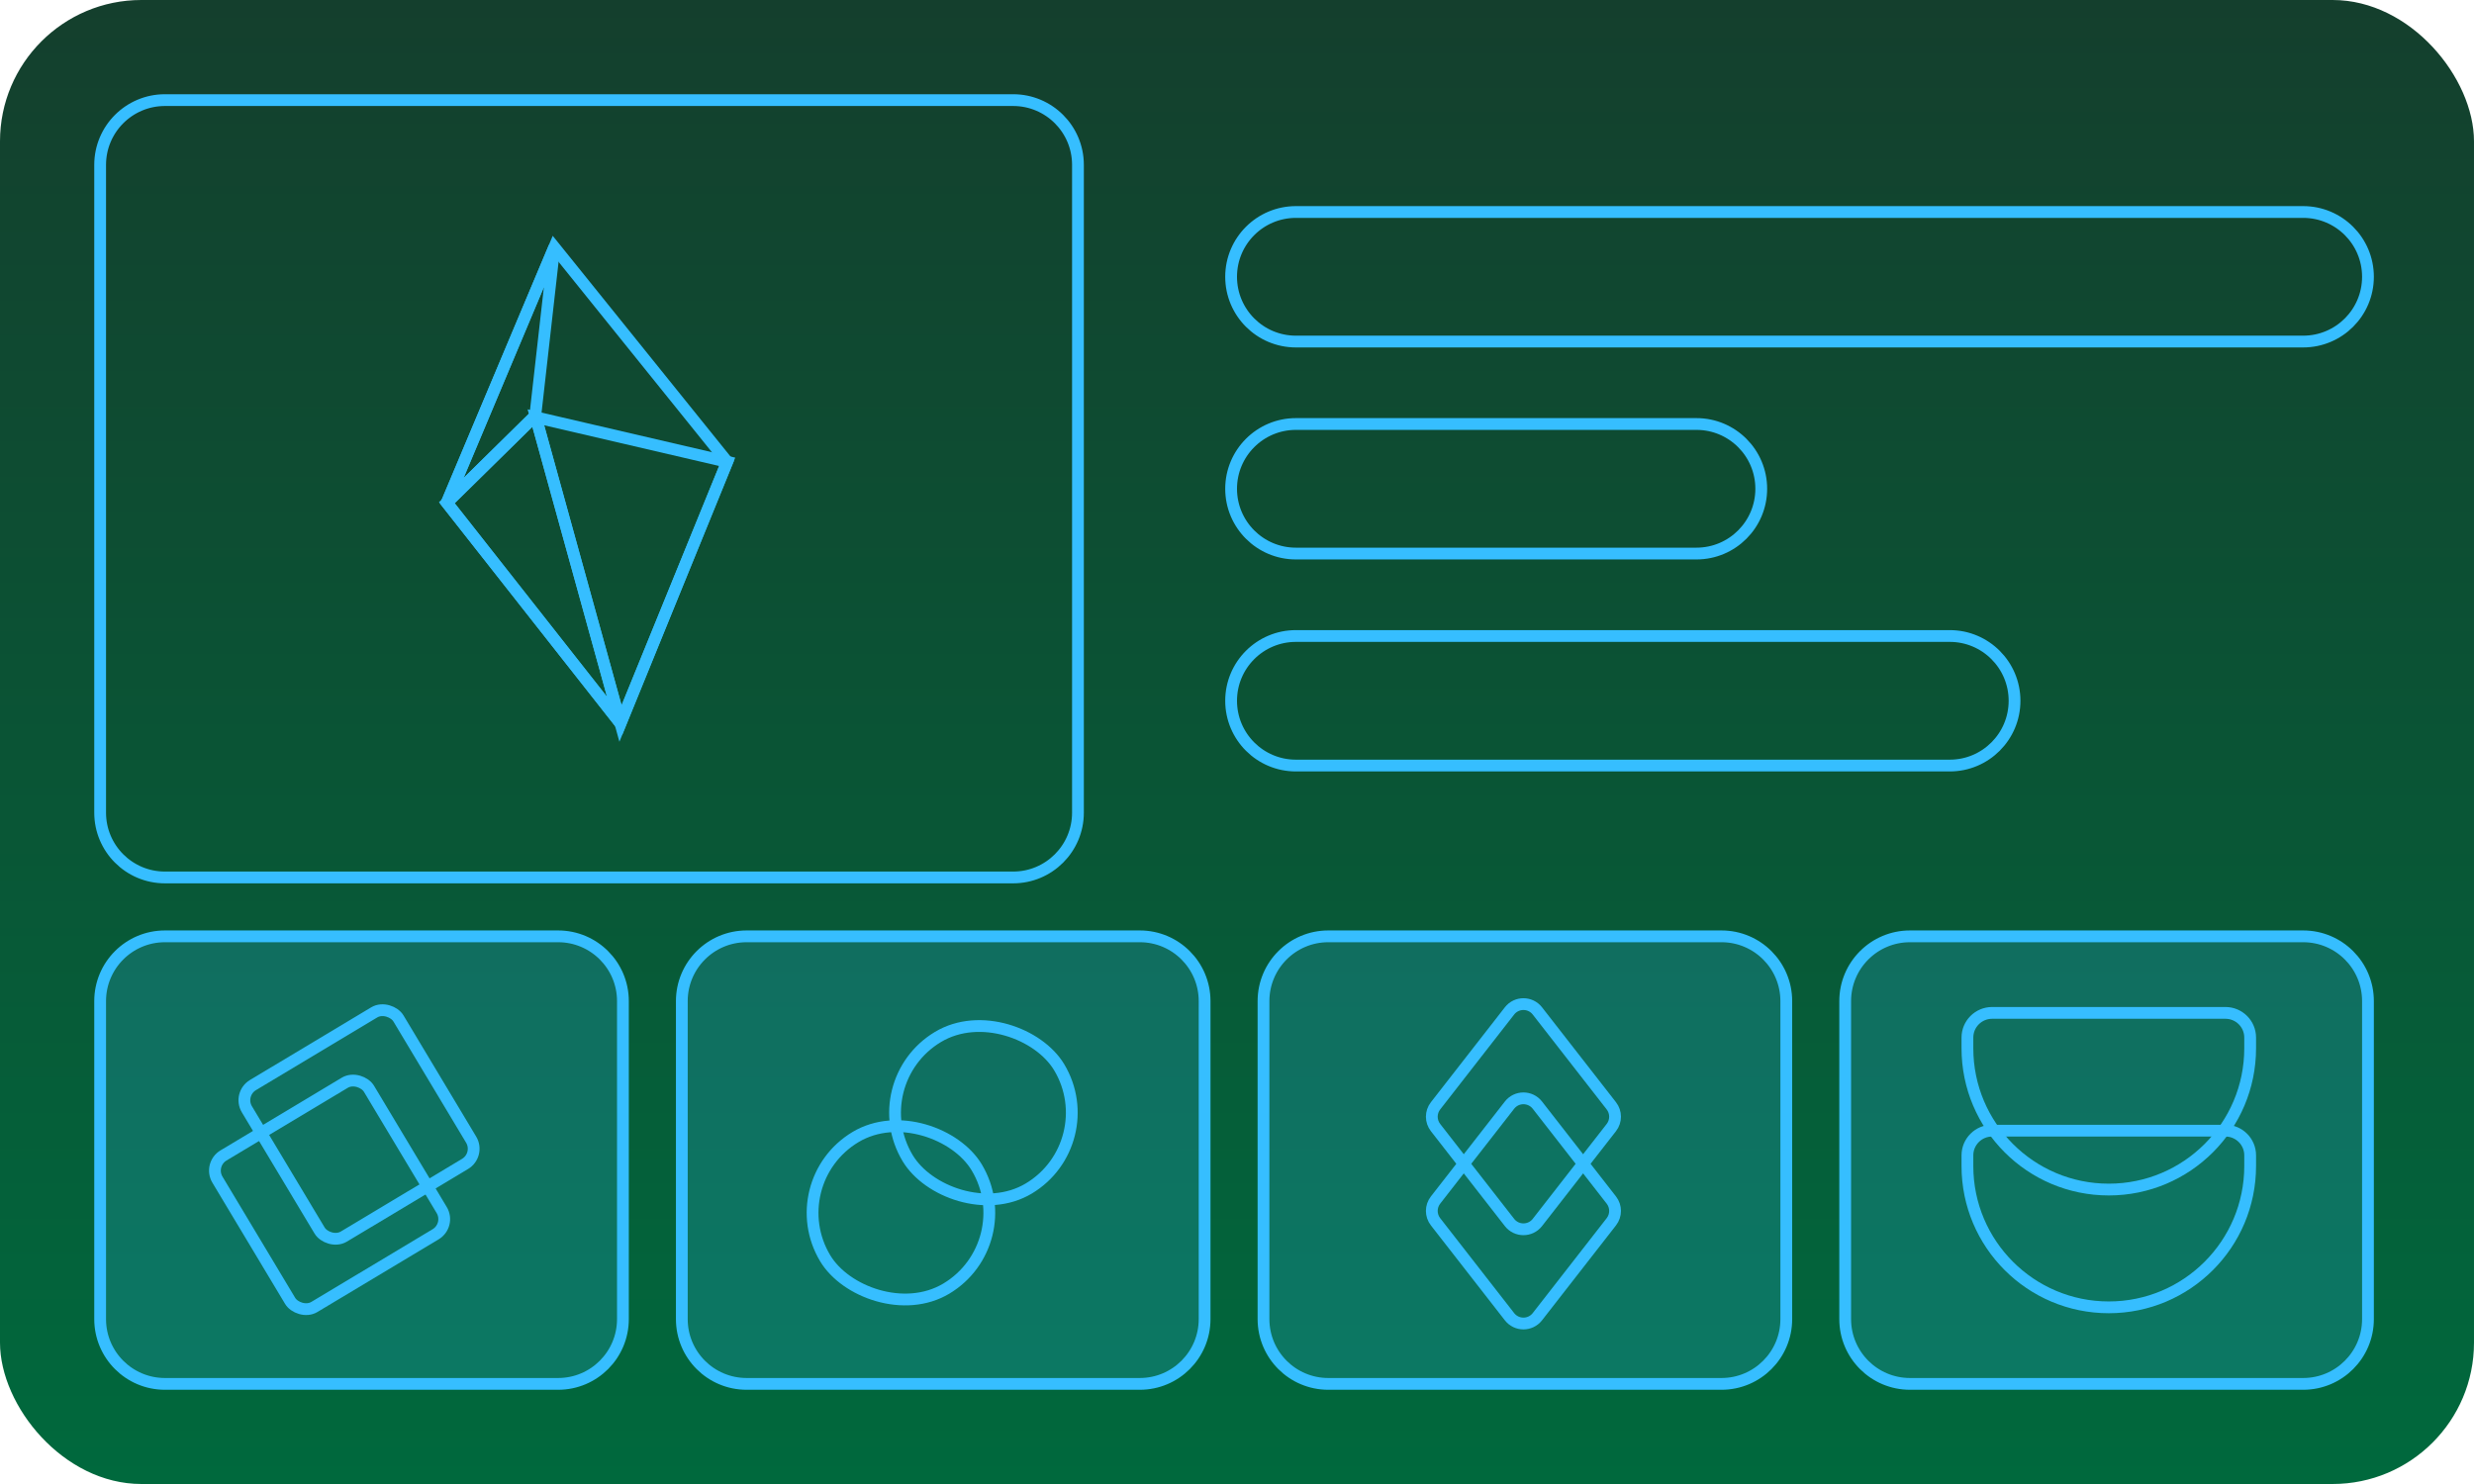 <svg width="420" height="252" viewBox="0 0 420 252" fill="none" xmlns="http://www.w3.org/2000/svg">
<rect width="420" height="252" rx="24" fill="url(#paint0_linear_1007_8646)"/>
<path d="M28 17H172C178.075 17 183 21.925 183 28V138C183 144.075 178.075 149 172 149H28C21.925 149 17 144.075 17 138V28C17 21.925 21.925 17 28 17Z" stroke="#36BEFF" stroke-width="2"/>
<path d="M28 159H94.75C100.825 159 105.75 163.925 105.75 170V224C105.75 230.075 100.825 235 94.75 235H28C21.925 235 17 230.075 17 224V170C17 163.925 21.925 159 28 159Z" fill="#36BEFF" fill-opacity="0.2" stroke="#36BEFF" stroke-width="2"/>
<rect x="40.372" y="185.798" width="30" height="30" rx="3" transform="rotate(-30.945 40.372 185.798)" stroke="#36BEFF" stroke-width="2"/>
<rect x="35.372" y="197.748" width="30" height="30" rx="3" transform="rotate(-30.945 35.372 197.748)" stroke="#36BEFF" stroke-width="2"/>
<path d="M126.75 159H193.5C199.575 159 204.5 163.925 204.5 170V224C204.5 230.075 199.575 235 193.5 235H126.75C120.675 235 115.75 230.075 115.75 224V170C115.75 163.925 120.675 159 126.75 159Z" fill="#36BEFF" fill-opacity="0.2" stroke="#36BEFF" stroke-width="2"/>
<rect x="132.372" y="200.798" width="30" height="30" rx="15" transform="rotate(-30.945 132.372 200.798)" stroke="#36BEFF" stroke-width="2"/>
<rect x="146.372" y="183.798" width="30" height="30" rx="15" transform="rotate(-30.945 146.372 183.798)" stroke="#36BEFF" stroke-width="2"/>
<path d="M225.5 159H292.25C298.325 159 303.25 163.925 303.25 170V224C303.25 230.075 298.325 235 292.25 235H225.5C219.425 235 214.5 230.075 214.5 224V170C214.5 163.925 219.425 159 225.5 159Z" fill="#36BEFF" fill-opacity="0.2" stroke="#36BEFF" stroke-width="2"/>
<path d="M243.704 187.784L256.261 171.665C257.462 170.123 259.793 170.123 260.994 171.665L273.551 187.784C274.395 188.868 274.395 190.387 273.551 191.471L260.994 207.59C259.793 209.132 257.462 209.132 256.261 207.59L243.704 191.471C242.859 190.387 242.859 188.868 243.704 187.784Z" stroke="#36BEFF" stroke-width="2"/>
<path d="M243.704 203.784L256.261 187.665C257.462 186.123 259.793 186.123 260.994 187.665L273.551 203.784C274.395 204.868 274.395 206.387 273.551 207.471L260.994 223.59C259.793 225.132 257.462 225.132 256.261 223.59L243.704 207.471C242.859 206.387 242.859 204.868 243.704 203.784Z" stroke="#36BEFF" stroke-width="2"/>
<path d="M324.25 159H391C397.075 159 402 163.925 402 170V224C402 230.075 397.075 235 391 235H324.25C318.175 235 313.25 230.075 313.25 224V170C313.25 163.925 318.175 159 324.25 159Z" fill="#36BEFF" fill-opacity="0.2" stroke="#36BEFF" stroke-width="2"/>
<path d="M338.193 192H377.807C380.123 192 382 193.877 382 196.193V198C382 211.255 371.255 222 358 222C344.745 222 334 211.255 334 198V196.193C334 193.877 335.877 192 338.193 192Z" stroke="#36BEFF" stroke-width="2"/>
<path d="M338.193 172H377.807C380.123 172 382 173.877 382 176.193V178C382 191.255 371.255 202 358 202C344.745 202 334 191.255 334 178V176.193C334 173.877 335.877 172 338.193 172Z" stroke="#36BEFF" stroke-width="2"/>
<path d="M220 36H391C397.075 36 402 40.925 402 47C402 53.075 397.075 58 391 58H220C213.925 58 209 53.075 209 47C209 40.925 213.925 36 220 36Z" stroke="#36BEFF" stroke-width="2"/>
<path d="M220 72H288C294.075 72 299 76.925 299 83C299 89.075 294.075 94 288 94H220C213.925 94 209 89.075 209 83C209 76.925 213.925 72 220 72Z" stroke="#36BEFF" stroke-width="2"/>
<path d="M220 108H331C337.075 108 342 112.925 342 119C342 125.075 337.075 130 331 130H220C213.925 130 209 125.075 209 119C209 112.925 213.925 108 220 108Z" stroke="#36BEFF" stroke-width="2"/>
<path d="M94.105 41.976L123.454 78.416L105.342 122.857L75.851 85.367L94.105 41.976Z" stroke="#36BEFF" stroke-width="2"/>
<path d="M94.103 41.976L90.871 70.609L75.85 85.367L94.103 41.976Z" stroke="#36BEFF" stroke-width="2"/>
<path d="M105.348 122.856L90.88 70.561L75.858 85.366L105.348 122.856Z" stroke="#36BEFF" stroke-width="2"/>
<path d="M105.337 122.859L90.98 70.865L123.45 78.418L105.337 122.859Z" stroke="#36BEFF" stroke-width="2"/>
<defs>
<linearGradient id="paint0_linear_1007_8646" x1="210" y1="0" x2="210" y2="252" gradientUnits="userSpaceOnUse">
<stop stop-color="#143F2D"/>
<stop offset="1" stop-color="#00693D"/>
</linearGradient>
</defs>
</svg>
